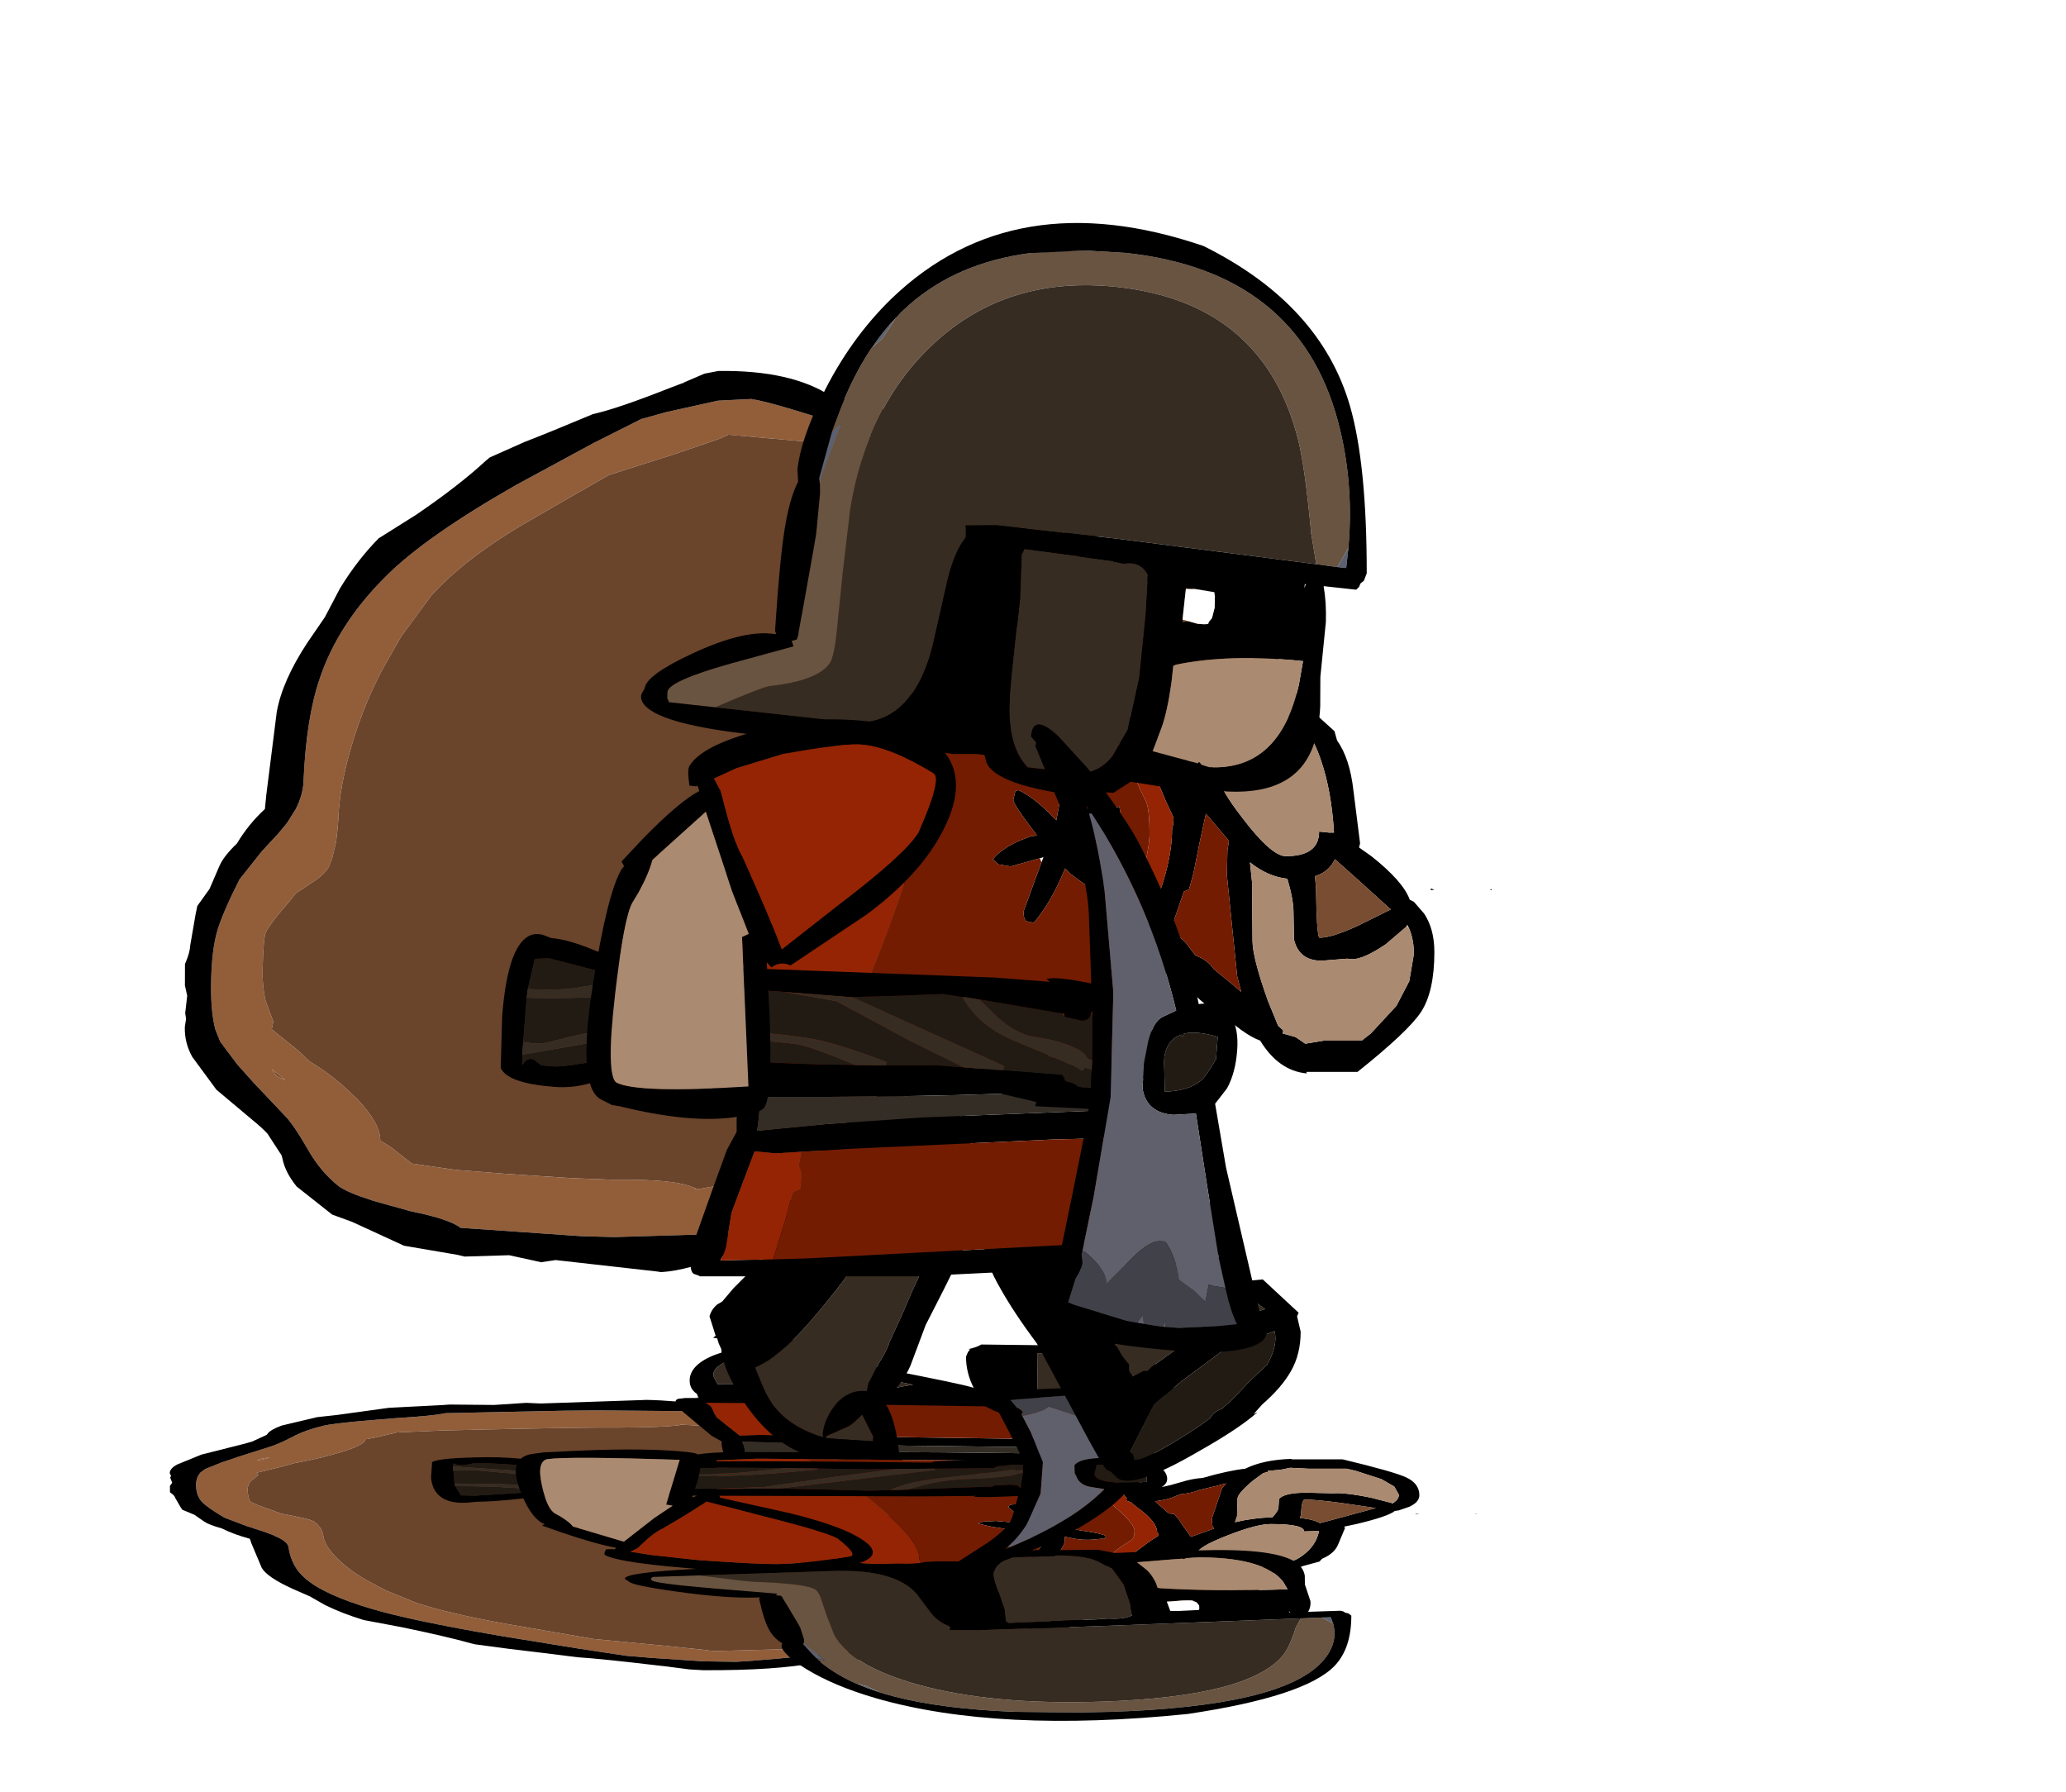 <?xml version="1.0" encoding="UTF-8" standalone="no"?>
<svg xmlns:ffdec="https://www.free-decompiler.com/flash" xmlns:xlink="http://www.w3.org/1999/xlink" ffdec:objectType="frame" height="174.9px" width="201.65px" xmlns="http://www.w3.org/2000/svg">
  <g transform="matrix(1.0, 0.0, 0.0, 1.0, 97.3, 141.7)">
    <filter id="filter0">
      <feOffset dx="3.536" dy="3.535" in="SourceGraphic" result="filterResult0"/>
      <feColorMatrix in="filterResult0" result="filterResult1" type="matrix" values="0 0 0 0 0.0,0 0 0 0 0.0,0 0 0 0 0.0,0 0 0 1 0"/>
      <feColorMatrix in="filterResult1" result="filterResult2" type="matrix" values="1 0 0 0 0,0 1 0 0 0,0 0 1 0 0,0 0 0 0.297 0"/>
    </filter>
    <use ffdec:characterId="378" filter="url(#filter0)" height="147.2" id="shadowMC" transform="matrix(1.0, 0.0, 0.0, -0.3, -97.3, 33.208)" width="196.65" xlink:href="#sprite0"/>
    <use ffdec:characterId="370" height="88.25" transform="matrix(0.998, 0.027, -0.027, 0.998, -77.64, -106.913)" width="88.5" xlink:href="#shape0"/>
    <use ffdec:characterId="341" height="37.2" transform="matrix(1.0, 0.0, 0.0, 1.0, -28.05, -34.4)" width="57.7" xlink:href="#shape6"/>
    <use ffdec:characterId="371" height="70.45" transform="matrix(1.0, 0.0, 0.0, 1.0, -29.9, -87.6)" width="78.2" xlink:href="#shape2"/>
    <use ffdec:characterId="372" height="55.7" transform="matrix(0.993, 0.109, -0.109, 0.993, -29.178, -124.168)" width="69.15" xlink:href="#shape3"/>
    <use ffdec:characterId="373" height="77.0" transform="matrix(-0.077, 0.994, -0.994, -0.077, 30.758, -68.958)" width="60.1" xlink:href="#shape4"/>
    <use ffdec:characterId="199" height="46.8" transform="matrix(0.852, 0.52, -0.52, 0.852, -23.171, -79.692)" width="25.3" xlink:href="#shape5"/>
  </g>
  <defs>
    <g id="sprite0" transform="matrix(1.0, 0.0, 0.0, 1.0, 92.3, 141.7)">
      <use ffdec:characterId="370" height="88.25" transform="matrix(0.998, 0.027, -0.027, 0.998, -77.64, -106.913)" width="88.5" xlink:href="#shape0"/>
      <use ffdec:characterId="201" height="34.0" transform="matrix(1.0, 0.0, 0.0, 1.0, -28.5, -32.05)" width="46.45" xlink:href="#shape1"/>
      <use ffdec:characterId="371" height="70.45" transform="matrix(1.0, 0.0, 0.0, 1.0, -29.9, -87.4)" width="78.2" xlink:href="#shape2"/>
      <use ffdec:characterId="372" height="55.7" transform="matrix(0.994, 0.109, -0.109, 0.994, -29.287, -126.198)" width="69.15" xlink:href="#shape3"/>
      <use ffdec:characterId="373" height="77.0" transform="matrix(-0.029, 0.997, -0.997, -0.029, 23.947, -73.08)" width="60.1" xlink:href="#shape4"/>
      <use ffdec:characterId="199" height="46.8" transform="matrix(0.877, 0.479, -0.479, 0.877, -30.534, -81.139)" width="25.3" xlink:href="#shape5"/>
    </g>
    <g id="shape0" transform="matrix(1.0, 0.0, 0.0, 1.0, 44.55, 44.3)">
      <path d="M5.75 35.6 L6.15 35.75 6.05 35.8 5.75 35.6 M-35.25 25.85 L-35.4 25.7 -35.7 25.3 -35.8 25.15 -35.05 25.7 -34.45 26.2 -35.25 25.85" fill="#794d31" fill-rule="evenodd" stroke="none"/>
      <path d="M20.45 -38.6 L21.35 -38.35 32.95 -35.1 Q35.45 -34.2 38.65 -31.1 41.95 -27.9 41.95 -26.1 41.95 -21.5 35.45 -19.05 33.0 -18.1 31.35 -16.7 L30.35 -15.8 Q28.6 -13.95 28.45 -11.85 28.3 -9.35 26.8 -3.4 L26.05 -0.05 25.9 0.85 Q25.45 3.15 25.45 4.65 L25.45 4.75 Q25.45 6.7 26.2 9.35 26.95 12.0 26.95 13.25 26.95 17.55 26.1 20.2 L22.6 27.9 Q20.2 32.9 17.85 34.65 L16.4 35.65 16.4 35.7 16.0 36.15 14.5 37.0 14.45 37.0 9.6 40.0 -1.9 40.65 -2.55 40.65 -5.1 40.65 -16.95 40.15 -17.15 40.0 Q-18.25 39.35 -21.1 38.8 L-21.15 38.8 -21.9 38.65 -25.5 37.75 Q-28.1 37.0 -28.95 36.4 -30.75 35.05 -32.05 32.9 -33.55 30.45 -34.4 29.65 L-37.55 26.5 -39.2 24.75 -40.9 22.6 -41.4 21.45 Q-41.95 19.65 -41.95 16.45 -41.95 13.65 -41.5 11.85 -41.05 10.1 -39.45 6.7 L-37.35 3.9 -35.95 2.3 -35.85 2.2 -34.95 1.05 -34.15 -0.3 Q-33.5 -1.65 -33.45 -2.95 L-33.45 -3.0 -33.45 -3.1 Q-33.35 -9.25 -32.15 -13.1 -30.5 -18.55 -25.9 -23.35 -22.15 -27.3 -13.5 -32.55 L-6.05 -36.85 -1.4 -39.35 1.05 -40.1 6.05 -41.35 9.3 -41.6 Q11.7 -41.3 20.45 -38.6 M6.15 35.75 L13.5 34.25 14.85 32.95 16.6 30.65 17.2 29.65 19.15 26.6 Q21.1 23.7 21.35 22.4 22.05 19.0 22.35 14.3 22.6 10.0 22.45 6.35 L22.45 6.2 23.5 -0.1 23.6 -0.85 24.45 -9.85 25.65 -14.25 Q26.3 -16.7 28.6 -17.85 L30.15 -18.6 35.4 -21.3 Q38.95 -23.5 38.95 -25.55 38.95 -26.45 36.6 -29.15 34.3 -31.75 32.95 -32.55 30.5 -33.95 28.4 -34.5 L24.45 -35.1 21.25 -35.85 19.3 -36.35 14.45 -37.6 7.15 -38.05 6.35 -37.65 2.35 -36.15 -4.4 -33.8 -8.1 -31.55 -12.25 -29.0 -12.9 -28.6 Q-18.35 -25.15 -21.45 -21.55 L-24.3 -17.45 -25.95 -14.35 Q-27.65 -11.0 -28.75 -7.0 -29.95 -2.65 -29.95 0.65 L-30.0 1.55 -30.1 2.7 -30.15 3.0 -30.45 4.4 -30.75 5.25 Q-31.2 6.0 -32.05 6.6 L-33.9 7.9 -34.5 8.7 Q-36.45 11.05 -36.75 11.85 -36.95 12.4 -36.95 15.3 -36.95 17.1 -36.55 18.55 L-35.8 20.4 -35.75 20.45 -35.9 21.25 -33.8 22.85 -33.4 23.15 Q-32.8 23.65 -32.1 24.3 -30.05 25.45 -28.35 26.95 L-27.35 27.85 Q-25.0 30.2 -25.0 31.85 -24.5 32.1 -23.95 32.45 L-21.85 34.0 -17.6 34.5 -12.8 34.75 -6.3 35.0 -2.35 35.05 -0.5 35.0 0.0 35.0 0.05 35.0 Q4.2 34.95 5.75 35.6 L6.05 35.8 6.15 35.75 M-35.25 25.85 L-34.45 26.2 -35.05 25.7 -35.8 25.15 -35.7 25.3 -35.4 25.7 -35.25 25.85" fill="#925e3a" fill-rule="evenodd" stroke="none"/>
      <path d="M20.45 -38.6 Q11.7 -41.3 9.3 -41.6 L6.05 -41.35 1.05 -40.1 -1.4 -39.35 -6.05 -36.85 -13.5 -32.55 Q-22.15 -27.3 -25.9 -23.35 -30.5 -18.55 -32.15 -13.1 -33.35 -9.25 -33.45 -3.1 L-33.45 -3.0 -33.45 -2.95 Q-33.5 -1.65 -34.15 -0.3 L-34.95 1.05 -35.85 2.2 -35.95 2.3 -37.35 3.9 -39.45 6.7 Q-41.05 10.1 -41.5 11.85 -41.95 13.65 -41.95 16.45 -41.95 19.65 -41.4 21.45 L-40.9 22.6 -39.2 24.75 -37.55 26.5 -34.4 29.65 Q-33.55 30.45 -32.05 32.9 -30.75 35.05 -28.95 36.4 -28.1 37.0 -25.5 37.75 L-21.9 38.65 -21.15 38.8 -21.1 38.8 Q-18.25 39.35 -17.15 40.0 L-16.95 40.15 -5.1 40.65 -2.55 40.65 -1.9 40.65 9.6 40.0 14.45 37.0 14.5 37.0 16.0 36.15 16.4 35.7 16.4 35.65 17.85 34.65 Q20.2 32.9 22.6 27.9 L26.1 20.2 Q26.95 17.55 26.95 13.25 26.95 12.0 26.2 9.35 25.45 6.7 25.45 4.75 L25.45 4.65 Q25.45 3.15 25.9 0.85 L26.05 -0.05 26.8 -3.4 Q28.3 -9.35 28.45 -11.85 28.6 -13.95 30.35 -15.8 L31.35 -16.7 Q33.0 -18.1 35.45 -19.05 41.95 -21.5 41.95 -26.1 41.95 -27.9 38.65 -31.1 35.45 -34.2 32.95 -35.1 L21.35 -38.35 20.45 -38.6 M1.4 -42.5 L2.5 -42.95 2.55 -42.95 2.7 -43.05 4.65 -43.95 6.0 -44.25 Q13.15 -44.55 17.15 -42.05 22.4 -41.15 28.1 -39.25 43.95 -34.05 43.95 -26.25 43.95 -22.1 42.2 -20.0 40.95 -18.5 38.15 -17.45 L33.6 -15.6 Q32.35 -14.85 31.55 -13.7 31.2 -10.6 29.25 -4.0 L28.95 -3.0 28.15 1.15 27.95 2.15 Q28.4 3.4 28.25 5.1 L28.55 7.1 28.75 7.85 29.0 10.6 29.6 16.65 29.2 18.6 Q28.75 19.9 28.75 20.5 L26.05 26.35 Q23.4 31.8 22.75 32.65 L20.15 35.6 18.35 37.05 17.65 37.55 Q16.95 39.05 14.45 40.3 12.4 41.3 9.35 41.95 5.55 43.7 2.8 43.95 L2.4 43.9 -7.55 43.05 -8.95 43.3 -12.1 42.7 -16.45 42.95 -17.15 42.8 -22.4 42.05 -27.55 39.85 -29.5 39.2 -33.05 36.55 Q-34.2 35.2 -34.5 33.9 L-34.6 33.55 -36.05 31.45 Q-36.65 30.85 -37.5 30.2 L-41.15 27.3 -43.6 24.15 Q-44.4 22.8 -44.4 21.25 L-44.3 20.45 -44.4 19.9 -44.25 18.2 -44.5 17.2 -44.55 15.15 -44.55 15.1 Q-44.1 14.0 -44.1 13.35 L-43.65 10.25 -43.5 9.4 -42.35 7.7 -41.45 5.45 Q-41.05 4.45 -39.8 3.2 -38.7 1.25 -37.15 -0.25 L-37.05 -1.65 -36.25 -9.75 Q-35.8 -12.8 -33.45 -16.6 L-31.8 -19.15 -30.4 -22.0 Q-28.8 -24.8 -26.75 -27.0 L-23.15 -29.4 Q-19.0 -32.4 -16.5 -34.85 L-16.1 -35.2 -12.75 -36.8 Q-10.35 -37.8 -6.15 -39.7 -3.75 -40.3 1.4 -42.5" fill="#000000" fill-rule="evenodd" stroke="none"/>
      <path d="M5.75 35.6 Q4.2 34.95 0.05 35.0 L0.0 35.0 -0.5 35.0 -2.35 35.05 -6.3 35.0 -12.8 34.75 -17.6 34.5 -21.85 34.0 -23.95 32.45 Q-24.5 32.1 -25.0 31.85 -25.0 30.2 -27.35 27.85 L-28.35 26.95 Q-30.05 25.45 -32.1 24.3 -32.8 23.65 -33.4 23.15 L-33.8 22.85 -35.9 21.25 -35.75 20.45 -35.8 20.4 -36.55 18.55 Q-36.95 17.1 -36.95 15.3 -36.95 12.4 -36.75 11.85 -36.45 11.05 -34.5 8.7 L-33.9 7.9 -32.05 6.6 Q-31.2 6.0 -30.75 5.25 L-30.45 4.4 -30.15 3.0 -30.1 2.7 -30.0 1.55 -29.95 0.65 Q-29.95 -2.65 -28.75 -7.0 -27.65 -11.0 -25.95 -14.35 L-24.3 -17.45 -21.45 -21.55 Q-18.35 -25.15 -12.9 -28.6 L-12.25 -29.0 -8.1 -31.55 -4.4 -33.8 2.35 -36.15 6.35 -37.65 7.15 -38.05 14.45 -37.6 19.3 -36.35 21.25 -35.85 24.45 -35.1 28.4 -34.5 Q30.5 -33.95 32.95 -32.55 34.3 -31.75 36.6 -29.15 38.95 -26.45 38.95 -25.55 38.95 -23.5 35.4 -21.3 L30.15 -18.6 28.6 -17.85 Q26.3 -16.7 25.65 -14.25 L24.45 -9.85 23.6 -0.85 23.5 -0.1 22.45 6.2 22.45 6.35 Q22.6 10.0 22.35 14.3 22.05 19.0 21.35 22.4 21.1 23.7 19.15 26.6 L17.2 29.65 16.6 30.65 14.85 32.95 13.5 34.25 6.15 35.75 5.75 35.6" fill="#6a442b" fill-rule="evenodd" stroke="none"/>
    </g>
    <g id="shape1" transform="matrix(1.0, 0.0, 0.0, 1.0, 29.45, 30.75)">
      <path d="M9.0 -1.05 L5.85 -1.1 4.45 -1.1 4.5 -15.45 11.75 -16.5 12.45 -16.6 12.5 -14.45 Q12.55 -13.2 12.95 -11.05 L13.5 -7.7 13.6 -5.2 Q11.5 -5.55 10.65 -4.2 L9.0 -1.4 9.0 -1.05 M-24.4 -1.9 Q-27.7 -5.3 -27.05 -9.25 L-26.75 -11.15 Q-23.95 -10.75 -18.35 -12.85 -13.25 -14.75 -12.4 -15.5 L-12.3 -15.4 -10.45 -13.35 Q-9.0 -11.9 -7.65 -11.35 L-9.6 -10.0 Q-10.1 -9.5 -11.9 -8.3 L-14.2 -6.7 Q-14.7 -6.2 -16.05 -5.45 -17.55 -4.75 -18.0 -4.3 L-18.55 -3.65 Q-19.8 -4.7 -21.7 -4.1 L-23.9 -2.7 -24.35 -1.95 -24.4 -1.9 M10.5 -1.05 L13.2 -2.85 14.0 -0.95 10.5 -1.05 M-24.15 -1.65 L-24.15 -1.85 -21.65 -1.55 -20.0 -1.9 Q-19.95 -1.05 -20.2 0.4 L-20.4 0.9 Q-23.2 -0.7 -24.15 -1.65" fill="#372c22" fill-rule="evenodd" stroke="none"/>
      <path d="M12.95 -26.5 Q12.9 -23.45 13.5 -20.7 13.9 -18.95 14.5 -17.65 14.4 -14.35 15.15 -10.65 16.0 -6.45 16.0 -4.15 L16.0 -2.5 16.2 -2.15 Q17.0 -0.8 17.0 0.1 L16.85 1.0 14.95 1.1 -1.0 1.75 Q-1.45 0.85 -2.25 0.25 L-2.1 0.1 -2.3 -0.65 -2.5 -2.2 Q-2.5 -7.45 -1.75 -12.35 L-2.0 -12.1 Q-3.15 -10.95 -10.25 -6.35 L-13.55 -3.65 Q-15.4 -2.4 -17.55 -2.05 -17.3 -0.3 -18.75 3.05 -19.45 3.55 -20.45 2.85 L-20.45 2.65 Q-22.7 1.9 -26.2 -0.7 -29.15 -3.65 -29.45 -8.95 -29.6 -12.5 -28.75 -14.35 L-28.7 -15.0 -28.6 -15.4 -28.85 -15.65 -28.6 -15.7 -28.15 -17.65 -26.9 -18.3 -26.3 -18.3 -24.75 -18.95 -22.7 -19.4 Q-19.2 -20.1 -17.0 -22.3 L-15.95 -22.65 Q-12.55 -25.45 -9.55 -26.65 -3.2 -29.1 1.3 -24.6 L1.55 -24.35 Q3.4 -28.25 5.9 -29.95 8.6 -31.75 10.8 -29.6 L12.95 -26.5 M9.0 -1.4 L10.65 -4.2 Q11.5 -5.55 13.6 -5.2 L13.5 -7.7 12.95 -11.05 Q12.55 -13.2 12.5 -14.45 L12.45 -16.6 11.75 -16.5 4.5 -15.45 4.45 -1.1 5.85 -1.1 9.0 -1.05 9.05 -1.05 9.35 -1.05 9.0 -1.4 M10.5 -1.05 L14.0 -0.95 13.2 -2.85 10.5 -1.05 M-12.4 -15.5 Q-13.25 -14.75 -18.35 -12.85 -23.95 -10.75 -26.75 -11.15 L-27.05 -9.25 Q-27.7 -5.3 -24.4 -1.9 L-24.15 -1.65 Q-23.2 -0.7 -20.4 0.9 -20.35 0.85 -20.25 0.95 L-20.2 0.4 Q-19.95 -1.05 -20.0 -1.9 L-21.65 -1.55 -24.15 -1.85 Q-24.25 -1.85 -24.35 -1.95 L-23.9 -2.7 -21.7 -4.1 Q-19.8 -4.7 -18.55 -3.65 L-18.0 -4.3 Q-17.55 -4.75 -16.05 -5.45 -14.7 -6.2 -14.2 -6.7 L-11.9 -8.3 Q-10.1 -9.5 -9.6 -10.0 L-7.65 -11.35 Q-9.0 -11.9 -10.45 -13.35 L-12.3 -15.4 -12.35 -15.55 -12.4 -15.5" fill="#000000" fill-rule="evenodd" stroke="none"/>
      <path d="M9.0 -1.05 L9.0 -1.4 9.05 -1.05 9.0 -1.05" fill="#5b6171" fill-rule="evenodd" stroke="none"/>
    </g>
    <g id="shape2" transform="matrix(1.0, 0.0, 0.0, 1.0, 23.8, 32.6)">
      <path d="M8.6 -28.65 Q11.2 -30.7 12.7 -31.15 22.9 -34.35 28.75 -30.4 33.85 -27.0 33.7 -20.15 L33.5 -19.55 33.25 -19.3 33.8 -19.15 35.8 -18.9 37.45 -16.8 39.05 -15.35 39.3 -14.45 Q40.55 -12.7 40.9 -9.55 L41.55 -4.4 41.45 -4.0 42.65 -3.15 Q45.75 -0.7 46.4 1.1 L46.8 1.3 47.8 2.45 Q48.8 3.95 48.8 6.2 48.8 10.05 47.5 12.05 46.25 13.95 41.3 17.9 L36.3 17.9 36.35 18.05 Q33.6 17.8 31.8 14.85 30.15 14.25 27.65 11.85 26.65 11.65 25.5 10.45 L24.55 9.55 23.9 9.05 23.1 8.6 Q22.6 8.4 21.95 7.7 21.2 11.0 21.2 14.6 L21.2 16.25 21.2 16.35 21.2 16.5 21.5 17.65 Q21.35 18.45 18.95 18.95 L18.55 19.05 18.7 20.2 18.7 21.25 Q20.45 21.1 21.5 22.65 22.9 25.95 23.7 26.9 L27.1 30.95 Q28.2 32.35 28.2 34.0 L28.05 34.95 27.85 35.1 28.0 35.25 27.7 35.35 27.7 35.45 27.65 36.3 27.45 36.65 21.2 36.6 14.5 37.05 -1.8 37.85 -22.9 37.85 -22.95 37.8 -23.5 37.6 Q-23.8 37.4 -23.8 36.6 -23.8 35.3 -23.0 33.15 L-21.65 29.35 -20.25 25.5 -19.3 23.75 -19.3 22.5 -19.15 20.25 -19.1 20.2 Q-21.4 19.9 -22.05 19.15 -22.65 18.55 -22.3 17.35 L-22.3 17.0 -22.3 15.7 Q-22.3 4.25 -19.6 -3.85 -16.05 -14.7 -8.2 -17.35 L-7.95 -17.5 -7.55 -17.65 Q-4.2 -19.15 1.3 -19.15 1.55 -20.15 2.95 -22.35 L5.1 -25.4 Q6.15 -26.7 8.6 -28.65 M31.6 -19.75 Q30.85 -26.7 27.05 -28.8 25.05 -29.9 20.2 -29.9 11.55 -29.9 6.6 -23.95 4.6 -21.55 3.75 -19.1 L10.2 -18.2 14.2 -18.15 16.25 -17.7 18.85 -16.9 20.7 -15.55 21.55 -14.7 21.75 -14.75 Q22.85 -14.85 23.7 -13.35 L23.8 -13.2 24.7 -12.55 25.1 -12.15 25.05 -13.5 25.25 -15.25 25.3 -15.4 Q25.95 -17.25 27.45 -18.5 L28.2 -18.95 28.15 -19.05 28.8 -19.45 30.3 -19.9 30.35 -19.75 31.1 -19.65 31.1 -19.4 31.6 -19.45 31.6 -19.75 M18.05 -14.1 L17.45 -14.35 16.75 -14.6 15.45 -15.05 14.4 -15.3 13.9 -15.45 Q13.6 -15.15 12.95 -15.15 L12.9 -15.15 13.4 -13.3 13.6 -12.5 Q14.2 -9.9 14.2 -8.3 L14.15 -7.25 14.8 -7.7 15.1 -7.9 Q16.0 -8.45 17.0 -8.2 L17.85 -7.9 18.05 -8.0 18.2 -7.15 Q18.2 -6.65 17.0 -5.9 L15.15 -4.9 13.85 -4.35 15.05 -2.9 16.7 -1.1 16.6 -0.45 Q16.45 -0.15 15.7 -0.15 15.2 -0.15 14.6 -0.45 L13.25 -1.45 12.75 -1.95 Q11.45 1.3 9.7 3.35 L9.0 3.2 Q8.7 3.05 8.7 2.25 L10.45 -2.55 10.65 -3.05 10.3 -2.95 7.45 -2.15 6.25 -2.35 5.7 -2.85 Q6.8 -4.2 9.45 -5.1 L9.9 -5.15 10.0 -5.2 9.85 -5.4 Q7.7 -8.2 7.7 -8.65 L7.9 -9.5 8.2 -9.6 Q9.85 -8.85 11.9 -6.65 L12.2 -8.25 Q12.2 -9.55 11.45 -12.1 10.85 -14.15 10.75 -15.3 L6.7 -15.75 0.95 -16.35 0.55 -16.4 0.45 -16.4 -0.7 -16.4 -4.0 -16.15 -5.3 -15.95 Q-6.4 -15.7 -6.85 -15.25 L-7.1 -15.0 Q-8.0 -14.3 -9.15 -14.15 L-9.2 -14.15 Q-13.2 -11.95 -14.9 -8.35 -18.2 -1.5 -18.8 1.4 -19.65 5.3 -19.8 11.1 L-19.8 17.55 -15.9 18.1 -15.3 18.1 -11.65 18.0 10.7 17.35 11.75 17.3 12.5 17.25 14.55 17.1 15.75 17.0 17.2 16.85 18.85 16.35 19.25 16.05 19.2 14.2 19.25 12.45 19.75 7.6 20.05 5.95 20.25 5.2 20.2 4.85 Q20.2 4.25 20.6 4.05 L21.2 2.4 Q23.2 -2.3 23.2 -5.8 L23.25 -5.95 23.3 -6.25 23.35 -6.9 22.6 -8.5 22.1 -9.7 21.1 -12.2 20.9 -12.4 20.75 -12.55 20.65 -12.6 18.05 -14.1 M39.0 -5.5 Q38.75 -9.55 37.75 -12.45 36.6 -15.95 34.7 -16.55 33.65 -17.35 31.8 -17.5 29.85 -17.65 28.8 -16.9 L28.7 -16.9 Q27.05 -16.45 27.05 -13.1 27.05 -10.75 30.05 -6.9 32.9 -3.15 34.3 -3.15 37.55 -3.15 37.55 -5.55 L38.55 -5.45 39.0 -5.45 39.0 -5.5 M27.05 -6.65 L26.5 -7.3 25.85 -4.3 25.3 -1.55 24.85 0.1 24.35 0.3 23.2 3.65 23.0 4.25 Q24.3 4.8 24.95 5.85 L25.5 6.55 Q26.65 6.95 27.3 7.9 L28.9 9.2 29.95 10.1 29.55 8.55 28.55 -1.3 28.6 -3.7 28.75 -4.65 27.05 -6.65 M46.1 3.7 L44.05 5.45 Q41.9 6.9 40.8 6.9 L40.3 6.85 37.8 7.05 Q35.6 7.05 35.1 5.0 L35.05 2.3 Q35.05 1.1 34.45 -0.95 32.55 -1.15 30.8 -2.55 L31.0 -0.65 31.05 5.1 Q31.05 6.75 32.55 10.95 L33.55 13.4 34.05 13.85 34.0 14.15 35.25 14.5 36.2 15.15 38.0 14.85 41.7 14.85 42.6 14.15 45.1 11.45 46.35 9.05 46.8 6.4 Q46.8 5.0 46.35 3.95 L46.15 3.55 46.1 3.7 M37.15 -1.2 L37.25 0.0 Q37.3 4.2 37.55 4.8 38.65 4.85 41.2 3.7 L44.55 2.05 41.4 -0.8 39.1 -2.85 38.8 -2.35 Q38.25 -1.55 37.15 -1.2 M48.4 0.15 L48.5 0.0 48.8 0.15 48.4 0.15 M54.2 0.15 L54.4 0.05 54.4 0.15 54.2 0.15 M14.9 19.2 Q14.4 19.3 14.15 19.6 5.15 20.35 -15.55 20.35 L-17.05 20.35 Q-17.0 21.65 -17.3 23.65 L-10.65 23.0 -1.3 22.35 15.3 21.7 15.3 21.5 16.45 21.6 16.9 21.6 16.85 21.55 Q16.7 21.3 16.7 20.35 L16.9 19.15 14.9 19.2 M21.8 34.4 L24.7 34.35 24.8 34.35 25.55 34.35 26.0 34.35 24.85 32.55 Q23.1 29.4 22.6 29.1 L20.6 25.95 Q19.7 24.55 18.55 24.3 L17.2 24.35 16.9 24.25 16.2 24.35 15.9 24.35 15.3 24.4 11.5 24.5 -8.15 25.4 -13.0 25.7 -15.55 25.85 -17.55 25.65 -18.4 27.9 -19.8 31.65 -20.35 35.05 Q-20.55 35.75 -20.9 36.3 L-19.0 36.25 -15.9 36.2 -15.75 36.2 -12.4 36.1 15.35 34.65 16.2 34.6 19.55 34.4 21.8 34.4" fill="#000000" fill-rule="evenodd" stroke="none"/>
      <path d="M46.35 3.95 L46.1 3.7 46.15 3.55 46.35 3.95" fill="#c6b19f" fill-rule="evenodd" stroke="none"/>
      <path d="M31.1 -19.65 L30.35 -19.75 30.3 -19.9 28.8 -19.45 28.15 -19.05 28.2 -18.95 27.45 -18.5 Q25.95 -17.25 25.3 -15.4 L25.25 -15.25 25.05 -13.5 25.1 -12.15 24.7 -12.55 23.8 -13.2 23.7 -13.35 Q22.85 -14.85 21.75 -14.75 L21.55 -14.7 20.7 -15.55 18.85 -16.9 16.25 -17.7 14.2 -18.15 10.2 -18.2 3.75 -19.1 Q4.6 -21.55 6.6 -23.95 11.55 -29.9 20.2 -29.9 25.05 -29.9 27.05 -28.8 30.85 -26.7 31.6 -19.75 L31.1 -19.65 M37.15 -1.2 Q38.25 -1.55 38.8 -2.35 L39.1 -2.85 41.4 -0.8 44.55 2.05 41.2 3.7 Q38.65 4.85 37.55 4.8 37.3 4.2 37.25 0.0 L37.15 -1.2" fill="#794d31" fill-rule="evenodd" stroke="none"/>
      <path d="M14.9 19.2 L16.9 19.15 16.7 20.35 Q16.7 21.3 16.85 21.55 L16.9 21.6 16.45 21.6 15.3 21.5 15.3 21.7 -1.3 22.35 -10.65 23.0 -17.3 23.65 Q-17.0 21.65 -17.05 20.35 L-15.55 20.35 Q5.15 20.35 14.15 19.6 14.4 19.3 14.9 19.2" fill="#332d26" fill-rule="evenodd" stroke="none"/>
      <path d="M38.55 -5.45 L37.55 -5.55 Q37.55 -3.15 34.3 -3.15 32.9 -3.15 30.05 -6.9 27.05 -10.75 27.05 -13.1 27.05 -16.45 28.7 -16.9 L28.8 -16.9 Q29.85 -17.65 31.8 -17.5 33.65 -17.35 34.7 -16.55 36.6 -15.95 37.75 -12.45 38.75 -9.55 39.0 -5.5 L38.55 -5.45 M46.35 3.95 Q46.8 5.0 46.8 6.4 L46.35 9.05 45.1 11.45 42.6 14.15 41.7 14.85 38.0 14.85 36.2 15.15 35.25 14.5 34.0 14.15 34.05 13.85 33.55 13.4 32.55 10.95 Q31.05 6.75 31.05 5.1 L31.0 -0.65 30.8 -2.55 Q32.55 -1.15 34.45 -0.95 35.05 1.1 35.05 2.3 L35.1 5.0 Q35.6 7.05 37.8 7.05 L40.3 6.85 40.8 6.9 Q41.9 6.9 44.05 5.45 L46.1 3.7 46.35 3.95" fill="#aa8a71" fill-rule="evenodd" stroke="none"/>
      <path d="M0.55 -16.4 L0.8 -16.35 0.0 -15.5 0.0 -14.25 Q0.0 -7.85 -5.1 5.55 -8.85 15.3 -11.15 18.0 L-11.65 18.0 -15.3 18.1 -15.9 18.1 -19.8 17.55 -19.8 11.1 Q-19.65 5.3 -18.8 1.4 -18.2 -1.5 -14.9 -8.35 -13.2 -11.95 -9.2 -14.15 L-9.15 -14.15 Q-8.0 -14.3 -7.1 -15.0 L-6.85 -15.25 Q-6.4 -15.7 -5.3 -15.95 L-4.0 -16.15 -0.7 -16.4 0.45 -16.4 0.55 -16.4 M15.75 17.0 L15.9 15.15 Q16.25 11.3 17.0 8.5 L19.3 1.8 Q21.0 -3.2 21.0 -5.35 21.0 -7.75 20.65 -8.5 19.45 -10.9 18.8 -12.85 L18.05 -14.1 20.65 -12.6 20.75 -12.55 20.9 -12.4 21.1 -12.2 22.1 -9.7 22.6 -8.5 23.35 -6.9 23.3 -6.25 23.25 -5.95 23.2 -5.8 Q23.2 -2.3 21.2 2.4 L20.6 4.05 Q20.2 4.25 20.2 4.85 L20.25 5.2 20.05 5.95 19.75 7.6 19.25 12.45 19.2 14.2 19.25 16.05 18.85 16.35 17.2 16.85 15.75 17.0 M15.9 24.35 L16.2 24.35 16.9 24.25 17.2 24.35 18.55 24.3 Q19.7 24.55 20.6 25.95 L22.6 29.1 Q23.1 29.4 24.85 32.55 L26.0 34.35 25.55 34.35 24.8 34.35 24.7 34.35 21.8 34.4 19.75 31.0 15.9 24.35 M-15.75 36.2 L-15.9 36.2 -19.0 36.25 -20.9 36.3 Q-20.55 35.75 -20.35 35.05 L-19.8 31.65 -18.4 27.9 -17.55 25.65 -15.55 25.85 -13.0 25.7 -13.25 27.1 Q-13.0 27.45 -13.0 28.15 L-13.1 29.3 -13.6 29.55 -13.85 29.7 -14.5 32.2 -15.75 36.2" fill="#942403" fill-rule="evenodd" stroke="none"/>
      <path d="M10.45 -2.55 L8.7 2.25 Q8.7 3.05 9.0 3.2 L9.7 3.35 Q11.45 1.3 12.75 -1.95 L13.25 -1.45 14.6 -0.45 Q15.2 -0.15 15.7 -0.15 16.45 -0.15 16.6 -0.45 L16.7 -1.1 15.05 -2.9 13.85 -4.35 15.15 -4.9 17.0 -5.9 Q18.2 -6.65 18.2 -7.15 L18.05 -8.0 17.85 -7.9 17.0 -8.2 Q16.0 -8.45 15.1 -7.9 L14.8 -7.7 14.15 -7.25 14.2 -8.3 Q14.2 -9.9 13.6 -12.5 L13.4 -13.3 12.9 -15.15 12.95 -15.15 Q13.6 -15.15 13.9 -15.45 L14.4 -15.3 15.45 -15.05 16.75 -14.6 17.45 -14.35 18.05 -14.1 18.8 -12.85 Q19.45 -10.9 20.65 -8.5 21.0 -7.75 21.0 -5.35 21.0 -3.2 19.3 1.8 L17.0 8.5 Q16.25 11.3 15.9 15.15 L15.75 17.0 14.55 17.1 12.5 17.25 11.75 17.3 10.7 17.35 -11.65 18.0 -11.15 18.0 Q-8.85 15.3 -5.1 5.55 0.0 -7.85 0.0 -14.25 L0.0 -15.5 0.8 -16.35 0.55 -16.4 0.95 -16.35 6.7 -15.75 10.75 -15.3 Q10.85 -14.15 11.45 -12.1 12.2 -9.55 12.2 -8.25 L11.9 -6.65 Q9.85 -8.85 8.2 -9.6 L7.9 -9.5 7.7 -8.65 Q7.7 -8.2 9.85 -5.4 L10.0 -5.2 9.9 -5.15 9.45 -5.1 Q6.8 -4.2 5.7 -2.85 L6.25 -2.35 7.45 -2.15 10.3 -2.95 10.45 -2.55 M27.05 -6.65 L28.75 -4.65 28.6 -3.7 28.55 -1.3 29.55 8.55 29.95 10.1 28.9 9.2 27.3 7.9 Q26.65 6.95 25.5 6.55 L24.95 5.85 Q24.3 4.8 23.0 4.25 L23.2 3.65 24.35 0.3 24.85 0.1 25.3 -1.55 25.85 -4.3 26.5 -7.3 27.05 -6.65 M15.9 24.35 L19.75 31.0 21.8 34.4 19.55 34.4 16.2 34.6 15.35 34.65 -12.4 36.1 -15.75 36.2 -14.5 32.2 -13.85 29.7 -13.6 29.55 -13.1 29.3 -13.0 28.15 Q-13.0 27.45 -13.25 27.1 L-13.0 25.7 -8.15 25.4 11.5 24.5 15.3 24.4 15.9 24.35" fill="#731c02" fill-rule="evenodd" stroke="none"/>
    </g>
    <g id="shape3" transform="matrix(1.0, 0.0, 0.0, 1.0, 34.55, 27.85)">
      <path d="M3.8 -25.1 L7.85 -25.3 Q24.65 -25.3 30.15 -11.3 32.4 -5.55 32.55 0.95 L31.8 2.7 31.65 2.95 29.6 2.9 28.85 0.2 28.8 0.05 Q27.5 -6.3 26.55 -8.9 21.75 -21.9 7.35 -21.9 -3.45 -21.9 -9.9 -14.45 -15.7 -7.75 -16.25 2.5 L-16.3 8.6 -16.25 14.75 Q-16.25 17.2 -16.65 17.8 -17.7 19.55 -22.15 20.55 -22.85 20.7 -27.25 23.2 L-31.8 23.2 -31.9 23.0 -32.0 22.85 -32.05 22.3 -32.05 22.2 Q-32.05 21.15 -26.25 18.8 L-20.3 16.45 -20.5 16.0 -20.55 15.95 -20.05 15.75 -20.0 15.5 -19.95 15.3 -19.95 14.95 -19.8 12.9 -19.75 12.2 -19.4 7.05 -19.3 5.4 -19.3 5.2 -19.3 5.15 -19.3 5.0 -19.3 4.9 -19.3 4.85 -19.3 4.75 -19.3 4.7 -19.35 1.3 -19.4 0.9 -19.45 0.5 -19.45 0.45 -19.4 -0.3 -18.05 -5.7 -18.85 -4.75 Q-17.8 -9.7 -15.9 -13.35 L-15.85 -13.4 -14.95 -14.4 -13.85 -16.55 -13.8 -16.6 -13.4 -17.15 -12.65 -18.0 Q-8.45 -22.55 -1.55 -24.25 L0.7 -24.65 3.8 -25.1" fill="#695441" fill-rule="evenodd" stroke="none"/>
      <path d="M-27.25 23.2 Q-22.85 20.7 -22.15 20.55 -17.7 19.55 -16.65 17.8 -16.25 17.2 -16.25 14.75 L-16.3 8.6 -16.25 2.5 Q-15.7 -7.75 -9.9 -14.45 -3.45 -21.9 7.35 -21.9 21.75 -21.9 26.55 -8.9 27.5 -6.3 28.8 0.05 L28.85 0.2 29.6 2.9 10.35 2.55 -1.85 2.5 -4.9 2.85 -4.8 3.35 -4.75 4.05 Q-5.65 5.4 -6.05 8.25 L-6.8 14.85 Q-8.0 23.15 -14.0 23.2 L-27.25 23.2 M7.9 25.7 L3.75 25.7 Q1.85 24.15 1.35 20.4 1.2 19.05 1.2 14.3 L1.2 9.1 0.9 5.05 0.95 5.0 1.1 4.55 9.35 4.75 9.85 4.75 9.85 4.8 10.9 4.9 11.3 4.8 Q12.6 4.6 13.35 5.7 L13.55 9.55 13.6 15.75 13.05 21.0 11.85 23.7 Q10.65 25.65 8.3 25.8 L7.9 25.7" fill="#372c22" fill-rule="evenodd" stroke="none"/>
      <path d="M3.8 -25.1 L0.7 -24.65 -1.55 -24.25 3.8 -25.1 M-13.85 -16.55 L-14.95 -14.4 -15.85 -13.4 Q-14.95 -15.15 -13.85 -16.55 M-18.85 -4.75 L-18.05 -5.7 -19.4 -0.3 -19.45 0.45 -19.6 -0.15 -18.85 -4.75 M31.65 2.95 L31.8 2.7 32.55 0.95 32.55 2.95 32.05 2.95 31.65 2.95" fill="#5b6171" fill-rule="evenodd" stroke="none"/>
      <path d="M31.2 -12.8 Q33.45 -7.3 34.6 3.25 L34.4 4.0 34.1 4.3 34.0 4.65 33.75 4.95 30.55 4.95 Q31.0 6.5 31.15 8.4 L31.2 13.8 31.5 16.65 Q31.65 19.05 31.2 20.75 29.85 25.8 22.6 25.95 L18.7 26.2 17.5 26.9 18.4 26.2 18.05 26.2 13.9 26.0 12.35 27.25 7.8 27.6 7.45 27.7 6.9 27.85 Q0.75 27.5 -0.3 25.7 L-0.6 24.95 -0.8 24.95 -1.45 24.95 -3.7 25.2 -4.8 25.15 Q-5.45 24.7 -6.7 24.75 L-7.5 24.9 -23.3 25.45 Q-32.0 25.45 -34.0 23.85 -34.65 23.35 -34.55 22.7 L-34.3 22.1 Q-34.3 20.8 -30.0 18.2 -25.45 15.45 -22.55 15.45 L-22.1 15.45 -22.25 15.15 -22.3 13.95 Q-22.55 8.1 -22.4 5.1 -22.25 2.1 -21.6 0.4 L-21.8 -0.8 Q-21.8 -3.65 -20.2 -8.15 -18.1 -14.0 -14.45 -18.4 -3.85 -31.05 15.25 -26.8 27.25 -22.4 31.2 -12.8 M32.55 0.95 Q32.4 -5.55 30.15 -11.3 24.65 -25.3 7.85 -25.3 L3.8 -25.1 -1.55 -24.25 Q-8.45 -22.55 -12.65 -18.0 L-13.4 -17.15 -13.8 -16.6 -13.85 -16.55 Q-14.95 -15.15 -15.85 -13.4 L-15.9 -13.35 Q-17.8 -9.7 -18.85 -4.75 L-19.6 -0.15 -19.45 0.45 -19.45 0.5 -19.4 0.9 -19.35 1.3 -19.3 4.7 -19.3 4.75 -19.3 4.85 -19.3 4.9 -19.3 5.0 -19.3 5.15 -19.3 5.2 -19.3 5.4 -19.4 7.05 -19.75 12.2 -19.8 12.9 -19.95 14.95 -19.95 15.3 -20.0 15.5 -20.05 15.75 -20.55 15.95 -20.5 16.0 -20.3 16.45 -26.25 18.8 Q-32.05 21.15 -32.05 22.2 L-32.05 22.3 -32.0 22.85 -31.9 23.0 -31.8 23.2 -27.25 23.2 -14.0 23.2 Q-8.0 23.15 -6.8 14.85 L-6.05 8.25 Q-5.65 5.4 -4.75 4.05 L-4.8 3.35 -4.9 2.85 -1.85 2.5 10.35 2.55 29.6 2.9 31.65 2.95 32.05 2.95 32.55 2.95 32.55 0.95 M28.8 4.95 L28.7 4.95 28.7 5.35 28.8 4.95 M20.3 23.35 L20.4 23.4 20.6 23.6 21.35 23.75 Q28.25 23.35 29.2 14.75 L29.35 12.45 Q22.15 12.5 17.05 14.15 L16.8 14.3 16.8 14.6 16.8 15.95 Q16.7 18.95 16.3 20.5 L15.7 22.8 18.6 23.25 20.25 23.5 20.3 23.35 M8.3 25.8 Q10.65 25.65 11.85 23.7 L13.05 21.0 13.6 15.75 13.55 9.55 13.35 5.7 Q12.6 4.6 11.3 4.8 L10.9 4.9 9.85 4.8 9.85 4.75 9.35 4.75 1.1 4.55 0.95 5.0 0.9 5.05 1.2 9.1 1.2 14.3 Q1.2 19.05 1.35 20.4 1.85 24.15 3.75 25.7 L7.9 25.7 7.95 25.85 8.3 25.8 M17.8 9.8 L18.7 9.95 Q19.95 9.95 19.75 9.7 L20.05 9.25 20.2 8.2 20.1 7.1 20.0 6.7 18.05 6.6 17.65 6.65 17.2 6.6 17.2 6.7 17.2 9.7 17.25 9.95 17.8 9.8" fill="#000000" fill-rule="evenodd" stroke="none"/>
      <path d="M20.3 23.35 L20.25 23.5 18.6 23.25 15.7 22.8 16.3 20.5 Q16.7 18.95 16.8 15.95 L16.8 14.6 16.8 14.3 17.05 14.15 Q22.15 12.5 29.35 12.45 L29.2 14.75 Q28.25 23.35 21.35 23.75 L20.6 23.6 20.4 23.4 20.3 23.35" fill="#aa8a71" fill-rule="evenodd" stroke="none"/>
      <path d="M17.65 6.65 L18.05 6.6 20.0 6.7 20.1 7.1 20.2 8.2 20.05 9.25 19.75 9.7 Q19.95 9.95 18.7 9.95 L17.8 9.8 17.2 9.7 17.2 6.7 17.65 6.65" fill="#ffffff" fill-rule="evenodd" stroke="none"/>
    </g>
    <g id="shape4" transform="matrix(1.0, 0.0, 0.0, 1.0, 30.05, 41.5)">
      <path d="M1.3 -34.5 Q3.05 -33.65 3.45 -33.25 4.6 -32.1 4.85 -29.75 L2.4 -29.5 Q1.1 -29.3 0.15 -29.8 -0.55 -30.2 -0.85 -30.95 L-0.7 -31.0 -0.6 -31.05 -0.95 -31.15 Q-1.35 -32.4 -0.9 -34.5 L1.3 -34.5 M3.3 -22.45 L5.05 -22.5 5.05 -21.3 Q4.7 -20.8 4.6 -20.0 L4.6 -19.95 4.25 -19.8 4.0 -19.6 4.0 -13.85 3.55 -13.85 -1.85 1.05 -2.0 1.65 -2.5 -3.1 -3.0 -7.35 -2.85 -9.3 Q-0.05 -11.1 1.15 -15.05 L2.15 -18.1 1.75 -18.15 2.25 -18.1 2.4 -18.85 Q3.1 -20.95 3.5 -21.5 L3.15 -21.8 3.3 -22.45 M4.0 -9.95 L4.0 -7.25 Q5.0 4.75 5.0 11.05 L5.0 20.5 Q5.0 21.6 6.0 25.35 7.0 29.1 7.0 30.0 L7.0 31.3 6.5 32.05 Q6.25 32.75 7.1 33.15 L6.1 33.25 4.0 25.0 Q3.7 24.1 3.35 19.95 3.0 16.0 3.0 14.25 L2.95 10.95 Q2.9 8.2 3.0 6.55 3.05 5.55 4.0 2.5 L4.6 0.65 4.4 -2.35 4.05 -2.35 Q2.45 3.0 2.3 5.8 2.1 8.55 2.15 13.0 2.2 17.4 2.5 21.0 2.75 24.55 3.0 25.3 L3.8 28.1 4.75 31.0 Q5.0 31.65 4.85 33.25 L2.15 33.25 0.5 33.25 Q0.4 29.75 -0.4 24.25 L-1.75 15.05 -2.0 15.05 -2.0 8.1 -1.5 3.0 1.8 -4.45 4.0 -9.95 M-0.35 33.2 L-3.35 32.75 -3.5 31.35 -2.75 27.1 -2.05 23.15 -1.0 27.8 Q-0.45 29.75 -0.35 33.05 L-0.35 33.2 M-2.75 -10.95 L-2.0 -19.15 -1.7 -19.4 -1.45 -21.0 Q-1.45 -21.8 -2.1 -21.95 L-2.1 -22.1 2.7 -22.45 2.35 -22.4 2.2 -21.95 Q1.6 -21.7 1.15 -20.35 0.6 -18.7 0.5 -16.6 0.25 -14.4 -1.65 -12.25 L-2.75 -10.95" fill="#211b14" fill-rule="evenodd" stroke="none"/>
      <path d="M27.8 -31.6 L27.8 -32.15 27.8 -32.75 27.8 -32.9 27.35 -36.6 27.0 -38.55 Q26.2 -38.05 24.8 -37.55 L23.55 -37.15 20.6 -36.25 13.55 -34.55 6.75 -32.95 7.05 -30.75 Q7.05 -28.1 4.7 -27.55 L2.2 -27.5 0.05 -27.75 Q-1.95 -28.1 -2.45 -29.0 L-3.15 -30.25 Q-13.45 -26.9 -21.75 -20.5 L-22.45 -19.95 -21.7 -20.25 Q-18.65 -21.4 -14.3 -22.35 L-4.6 -23.95 -3.95 -24.0 5.8 -24.5 15.6 -23.6 21.1 -22.9 21.35 -22.85 22.15 -23.0 Q22.75 -23.0 23.75 -22.45 L26.15 -21.9 26.3 -22.4 26.35 -22.55 27.5 -27.75 27.75 -30.4 27.8 -31.35 27.8 -31.6 M29.3 -39.55 Q30.05 -37.3 30.05 -33.0 30.05 -19.0 26.7 -19.0 L26.1 -19.05 25.55 -19.0 Q24.75 -19.0 23.0 -20.05 L22.1 -20.65 21.5 -20.75 15.6 -21.5 9.85 -22.2 7.1 -22.45 7.25 -17.2 6.85 -17.3 6.75 -16.8 6.3 -13.85 6.0 -13.65 6.0 -13.15 Q7.0 1.55 7.0 8.75 L6.95 14.0 Q6.9 17.3 7.0 19.55 7.15 23.6 8.1 25.75 9.0 27.75 9.0 29.85 9.0 34.5 7.55 35.25 L2.5 35.5 Q-4.2 35.5 -5.5 33.55 -5.9 32.95 -5.75 32.15 L-5.5 31.3 Q-5.5 29.65 -4.65 27.05 -3.85 24.65 -4.0 22.0 L-4.0 12.75 -5.0 -12.3 -5.0 -17.7 -5.25 -17.35 Q-5.6 -18.25 -5.15 -21.75 L-11.4 -21.05 Q-16.0 -20.6 -21.95 -17.5 L-27.9 -14.5 -28.25 -14.55 -28.8 -14.0 Q-31.15 -14.0 -29.05 -16.65 L-26.15 -19.75 Q-21.45 -24.0 -18.95 -25.5 -10.9 -30.45 -3.95 -32.4 -4.45 -34.55 -3.05 -35.6 -1.9 -36.5 0.3 -36.5 2.5 -36.5 4.05 -35.8 L5.65 -34.75 11.8 -36.3 26.7 -41.0 26.75 -41.0 26.75 -41.2 Q26.85 -41.5 27.65 -41.5 28.65 -41.5 29.3 -39.55 M1.3 -34.5 L-0.9 -34.5 Q-1.35 -32.4 -0.95 -31.15 L-0.6 -31.05 -0.7 -31.0 -0.85 -30.95 Q-0.55 -30.2 0.15 -29.8 1.1 -29.3 2.4 -29.5 L4.85 -29.75 Q4.6 -32.1 3.45 -33.25 3.05 -33.65 1.3 -34.5 M3.3 -22.45 L2.7 -22.45 -2.1 -22.1 -2.45 -22.05 -2.45 -22.0 -2.1 -21.95 Q-1.45 -21.8 -1.45 -21.0 L-1.7 -19.4 -2.0 -19.35 -2.0 -19.15 -2.75 -10.95 -2.75 -10.75 -2.85 -9.6 -2.85 -9.3 -3.0 -7.35 -2.5 -3.1 -2.0 1.65 -2.0 2.1 -2.0 8.1 -2.0 15.05 -2.0 22.25 -2.05 23.1 -2.05 23.15 -2.75 27.1 -3.5 31.35 -3.35 32.75 -0.35 33.2 0.5 33.25 2.15 33.25 4.85 33.25 6.1 33.25 7.1 33.15 Q6.25 32.75 6.5 32.05 L7.0 31.3 7.0 30.0 Q7.0 29.1 6.0 25.35 5.0 21.6 5.0 20.5 L5.0 11.05 Q5.0 4.75 4.0 -7.25 L4.0 -9.95 4.0 -13.85 4.0 -19.6 4.25 -19.8 4.6 -19.95 4.6 -20.0 Q4.7 -20.8 5.05 -21.3 L5.05 -22.5 3.3 -22.45" fill="#000000" fill-rule="evenodd" stroke="none"/>
      <path d="M2.7 -22.45 L3.3 -22.45 3.15 -21.8 3.5 -21.5 Q3.1 -20.95 2.4 -18.85 L2.25 -18.1 1.75 -18.15 2.15 -18.1 1.15 -15.05 Q-0.05 -11.1 -2.85 -9.3 L-2.85 -9.6 -2.75 -10.75 -2.75 -10.95 -1.65 -12.25 Q0.25 -14.4 0.5 -16.6 0.6 -18.7 1.15 -20.35 1.6 -21.7 2.2 -21.95 L2.35 -22.4 2.7 -22.45 M4.0 -13.85 L4.0 -9.95 1.8 -4.45 -1.5 3.0 -2.0 8.1 -2.0 2.1 -2.0 1.65 -1.85 1.05 3.55 -13.85 4.0 -13.85 M6.1 33.25 L4.85 33.25 Q5.0 31.65 4.75 31.0 L3.8 28.1 3.0 25.3 Q2.75 24.55 2.5 21.0 2.2 17.4 2.15 13.0 2.1 8.55 2.3 5.8 2.45 3.0 4.05 -2.35 L4.4 -2.35 4.6 0.65 4.0 2.5 Q3.05 5.55 3.0 6.55 2.9 8.2 2.95 10.95 L3.0 14.25 Q3.0 16.0 3.35 19.95 3.7 24.1 4.0 25.0 L6.1 33.25 M0.5 33.25 L-0.35 33.2 -0.35 33.05 Q-0.45 29.75 -1.0 27.8 L-2.05 23.15 -2.05 23.1 -2.0 22.25 -2.0 15.05 -1.75 15.05 -0.4 24.25 Q0.4 29.75 0.5 33.25" fill="#372c22" fill-rule="evenodd" stroke="none"/>
      <path d="M23.55 -37.15 L23.45 -36.05 23.35 -35.5 25.05 -35.3 24.05 -34.1 23.1 -32.55 Q20.95 -32.1 19.55 -31.0 19.1 -29.9 20.9 -28.2 L24.05 -25.5 Q23.15 -25.5 22.0 -24.3 21.05 -23.25 21.05 -23.0 L21.1 -22.9 15.6 -23.6 5.8 -24.5 -3.95 -24.0 -4.6 -23.95 -14.3 -22.35 Q-18.65 -21.4 -21.7 -20.25 L-21.75 -20.5 Q-13.45 -26.9 -3.15 -30.25 L-2.45 -29.0 Q-1.95 -28.1 0.05 -27.75 L2.2 -27.5 4.7 -27.55 Q7.05 -28.1 7.05 -30.75 L6.75 -32.95 13.55 -34.55 20.6 -36.25 23.55 -37.15 M27.5 -27.75 L27.6 -28.8 26.85 -29.3 27.65 -29.45 27.75 -30.4 27.5 -27.75 M27.8 -31.35 L27.35 -31.5 27.8 -31.6 27.8 -31.35" fill="#60606c" fill-rule="evenodd" stroke="none"/>
      <path d="M23.55 -37.15 L24.8 -37.55 Q26.2 -38.05 27.0 -38.55 L27.35 -36.6 27.8 -32.9 27.8 -32.75 27.8 -32.15 27.8 -31.6 27.35 -31.5 27.8 -31.35 27.75 -30.4 27.65 -29.45 26.85 -29.3 27.6 -28.8 27.5 -27.75 26.35 -22.55 26.3 -22.4 26.15 -21.9 23.75 -22.45 Q22.75 -23.0 22.15 -23.0 L21.35 -22.85 21.1 -22.9 21.05 -23.0 Q21.05 -23.25 22.0 -24.3 23.15 -25.5 24.05 -25.5 L20.9 -28.2 Q19.1 -29.9 19.55 -31.0 20.95 -32.1 23.1 -32.55 L24.05 -34.1 25.05 -35.3 23.35 -35.5 23.45 -36.05 23.55 -37.15" fill="#414149" fill-rule="evenodd" stroke="none"/>
    </g>
    <g id="shape5" transform="matrix(1.0, 0.0, 0.0, 1.0, 12.05, 21.8)">
      <path d="M13.25 -13.55 Q13.25 -9.25 11.1 -3.95 L7.35 4.15 Q6.25 4.3 5.85 5.3 L5.2 5.1 8.15 9.4 Q12.4 15.8 12.4 17.3 12.4 18.05 10.25 19.8 6.9 22.5 0.3 24.6 L-0.45 24.9 -1.75 25.0 Q-4.4 25.0 -8.2 15.75 -11.65 7.4 -11.65 4.7 L-11.6 4.35 -12.05 4.1 -11.45 1.2 Q-10.3 -3.85 -9.15 -5.75 L-9.55 -6.1 -9.7 -5.95 -10.25 -5.7 Q-11.25 -6.9 -11.25 -7.35 -11.25 -9.65 -7.45 -13.65 -4.1 -17.2 -0.95 -18.95 7.85 -23.95 11.35 -20.15 13.25 -18.05 13.25 -13.55 M9.5 -19.15 Q4.55 -19.15 2.05 -17.9 0.45 -17.1 -4.0 -13.15 L-7.2 -9.55 -8.55 -7.55 -7.55 -6.95 -7.45 -6.95 -7.45 -6.9 -7.05 -6.55 Q-3.65 -3.2 -2.2 -2.45 2.85 0.95 5.8 3.25 L8.25 -3.3 Q11.25 -10.95 11.25 -13.45 10.5 -19.15 9.5 -19.15 M1.85 4.25 L2.25 3.65 -1.3 0.95 -7.55 -4.35 -9.25 1.35 -9.55 2.4 Q-9.15 3.7 -9.05 5.85 L-9.05 6.9 Q-9.05 8.55 -5.8 15.55 -2.45 22.8 -1.2 22.8 1.15 22.6 10.0 16.4 L2.45 5.15 1.85 4.25" fill="#000000" fill-rule="evenodd" stroke="none"/>
      <path d="M1.85 4.25 L2.45 5.15 10.0 16.4 Q1.15 22.6 -1.2 22.8 -2.45 22.8 -5.8 15.55 -9.05 8.55 -9.05 6.9 L-9.05 5.85 Q-9.15 3.7 -9.55 2.4 L-9.25 1.35 -7.55 -4.35 -1.3 0.95 2.25 3.65 1.85 4.25" fill="#aa8a71" fill-rule="evenodd" stroke="none"/>
      <path d="M9.5 -19.15 Q10.5 -19.15 11.25 -13.45 11.25 -10.95 8.25 -3.3 L5.8 3.25 Q2.85 0.95 -2.2 -2.45 -3.65 -3.2 -7.05 -6.55 L-7.45 -6.9 -7.45 -6.95 -7.55 -6.95 -8.55 -7.55 -7.2 -9.55 -4.0 -13.15 Q0.45 -17.1 2.05 -17.9 4.55 -19.15 9.5 -19.15" fill="#942403" fill-rule="evenodd" stroke="none"/>
    </g>
    <g id="shape6" transform="matrix(1.0, 0.0, 0.0, 1.0, 29.0, 32.6)">
      <path d="M13.7 -22.3 L16.75 -18.85 19.35 -15.3 Q19.3 -13.7 18.85 -12.35 L18.85 -11.45 19.1 -10.05 17.6 -9.5 17.2 -8.7 14.15 -6.5 13.75 -6.1 13.35 -6.1 12.3 -5.55 11.95 -6.15 11.95 -6.75 Q11.0 -7.65 8.95 -12.05 7.4 -15.35 6.95 -16.7 6.8 -16.85 6.8 -16.95 L6.7 -17.25 6.75 -17.45 Q6.65 -17.6 7.1 -18.3 7.5 -19.0 8.45 -19.2 L8.9 -19.15 9.7 -19.7 9.9 -20.1 11.9 -21.6 Q12.95 -22.15 13.7 -22.3 M22.0 -13.05 Q23.15 -13.5 24.4 -12.75 L25.25 -12.15 20.65 -10.7 Q20.6 -11.6 20.95 -12.2 L22.0 -13.05 M-17.9 0.35 Q-22.45 -1.0 -23.85 -4.75 L-24.55 -6.45 Q-21.85 -7.6 -18.1 -12.2 -14.65 -16.4 -14.3 -17.45 L-14.25 -17.4 -14.15 -17.4 -11.55 -16.55 -8.15 -16.2 -9.15 -14.05 -10.25 -11.5 -11.45 -8.9 Q-11.6 -8.25 -12.45 -6.9 L-13.5 -4.9 -13.65 -4.15 Q-15.3 -4.35 -16.6 -2.95 -17.5 -1.9 -17.85 -0.6 -18.05 0.25 -17.85 0.3 L-17.9 0.35 M-17.6 0.25 L-15.35 -0.75 Q-14.9 -1.05 -14.1 -1.85 L-13.05 0.25 -13.05 0.75 -17.6 0.45 -17.6 0.25" fill="#372c22" fill-rule="evenodd" stroke="none"/>
      <path d="M8.95 -27.9 L9.5 -28.05 11.05 -28.0 Q14.5 -26.0 17.35 -22.35 19.4 -19.65 21.85 -15.15 L21.75 -14.95 23.4 -14.9 25.0 -15.05 28.5 -11.8 28.35 -11.45 28.7 -9.95 Q28.7 -7.75 27.75 -6.1 26.85 -4.5 24.95 -2.85 L24.1 -1.9 24.5 -2.1 Q22.7 -0.5 18.8 1.7 12.55 5.35 10.9 4.4 L10.15 3.7 9.8 3.55 Q9.45 3.35 6.8 -1.65 L2.95 -8.8 Q0.75 -11.75 -0.6 -14.15 -2.0 -16.55 -2.2 -18.35 L-2.35 -18.35 Q-2.3 -22.3 -1.9 -23.25 L-1.9 -23.3 Q-1.1 -24.55 2.55 -26.5 6.4 -28.75 8.95 -27.9 M13.7 -22.3 Q12.95 -22.15 11.9 -21.6 L9.9 -20.1 9.7 -19.7 8.9 -19.15 8.45 -19.2 Q7.5 -19.0 7.1 -18.3 6.65 -17.6 6.75 -17.45 L6.7 -17.25 6.8 -16.95 Q6.8 -16.85 6.95 -16.7 7.4 -15.35 8.95 -12.05 11.0 -7.65 11.95 -6.75 L11.95 -6.15 12.3 -5.55 13.35 -6.1 13.75 -6.1 14.15 -6.5 17.2 -8.7 17.6 -9.5 19.1 -10.05 18.85 -11.45 18.85 -12.35 Q19.3 -13.7 19.35 -15.3 L16.75 -18.85 13.7 -22.3 M14.15 -2.35 L12.05 1.75 Q12.4 1.9 12.45 2.55 13.55 2.7 18.6 -0.6 L19.85 -1.5 19.95 -1.65 Q20.25 -2.15 21.05 -2.45 L22.05 -3.35 23.7 -5.1 25.4 -6.7 Q26.5 -8.6 26.15 -10.0 L23.1 -8.9 Q20.9 -8.1 20.7 -7.8 L17.05 -5.1 14.4 -2.85 14.15 -2.35 M22.0 -13.05 L20.95 -12.2 Q20.6 -11.6 20.65 -10.7 L25.25 -12.15 24.4 -12.75 Q23.15 -13.5 22.0 -13.05 M-3.8 -29.15 Q-3.25 -27.8 -3.1 -25.65 -2.9 -22.15 -3.55 -19.7 -4.0 -18.15 -7.9 -10.6 L-9.4 -6.6 Q-10.3 -4.6 -12.05 -3.2 -10.9 -1.85 -10.5 1.8 -10.85 2.55 -12.05 2.45 L-12.2 2.25 Q-14.5 2.75 -18.85 2.3 -22.85 1.2 -25.75 -3.25 -27.7 -6.3 -27.85 -8.25 L-28.1 -8.8 -28.25 -9.3 -28.65 -9.35 -28.4 -9.55 -29.0 -11.45 Q-28.8 -12.15 -28.25 -12.6 L-27.75 -12.9 -26.65 -14.2 -25.15 -15.7 Q-22.45 -18.0 -21.65 -21.0 L-20.9 -21.85 Q-19.4 -25.95 -17.4 -28.5 -13.05 -33.85 -6.95 -32.2 -4.85 -31.65 -2.95 -29.5 L-3.7 -29.2 -3.8 -29.15 M-14.3 -17.45 Q-14.65 -16.4 -18.1 -12.2 -21.85 -7.6 -24.55 -6.45 L-23.85 -4.75 Q-22.45 -1.0 -17.9 0.35 L-17.6 0.45 -13.05 0.75 -12.85 0.75 -13.05 0.25 -14.1 -1.85 Q-14.9 -1.05 -15.35 -0.75 L-17.6 0.25 -17.85 0.3 Q-18.05 0.25 -17.85 -0.6 -17.5 -1.9 -16.6 -2.95 -15.3 -4.35 -13.65 -4.15 L-13.5 -4.9 -12.45 -6.9 Q-11.6 -8.25 -11.45 -8.9 L-10.25 -11.5 -9.15 -14.05 -8.15 -16.2 -11.55 -16.55 -14.15 -17.4 -14.25 -17.4 -14.3 -17.5 -14.3 -17.45" fill="#000000" fill-rule="evenodd" stroke="none"/>
      <path d="M14.15 -2.35 L14.4 -2.85 17.05 -5.1 20.7 -7.8 Q20.9 -8.1 23.1 -8.9 L26.15 -10.0 Q26.5 -8.6 25.4 -6.7 L23.7 -5.1 22.05 -3.35 21.05 -2.45 Q20.25 -2.15 19.95 -1.65 L19.85 -1.5 18.6 -0.6 Q13.55 2.7 12.45 2.55 12.4 1.9 12.05 1.75 L14.15 -2.35" fill="#211b14" fill-rule="evenodd" stroke="none"/>
    </g>
  </defs>
</svg>
